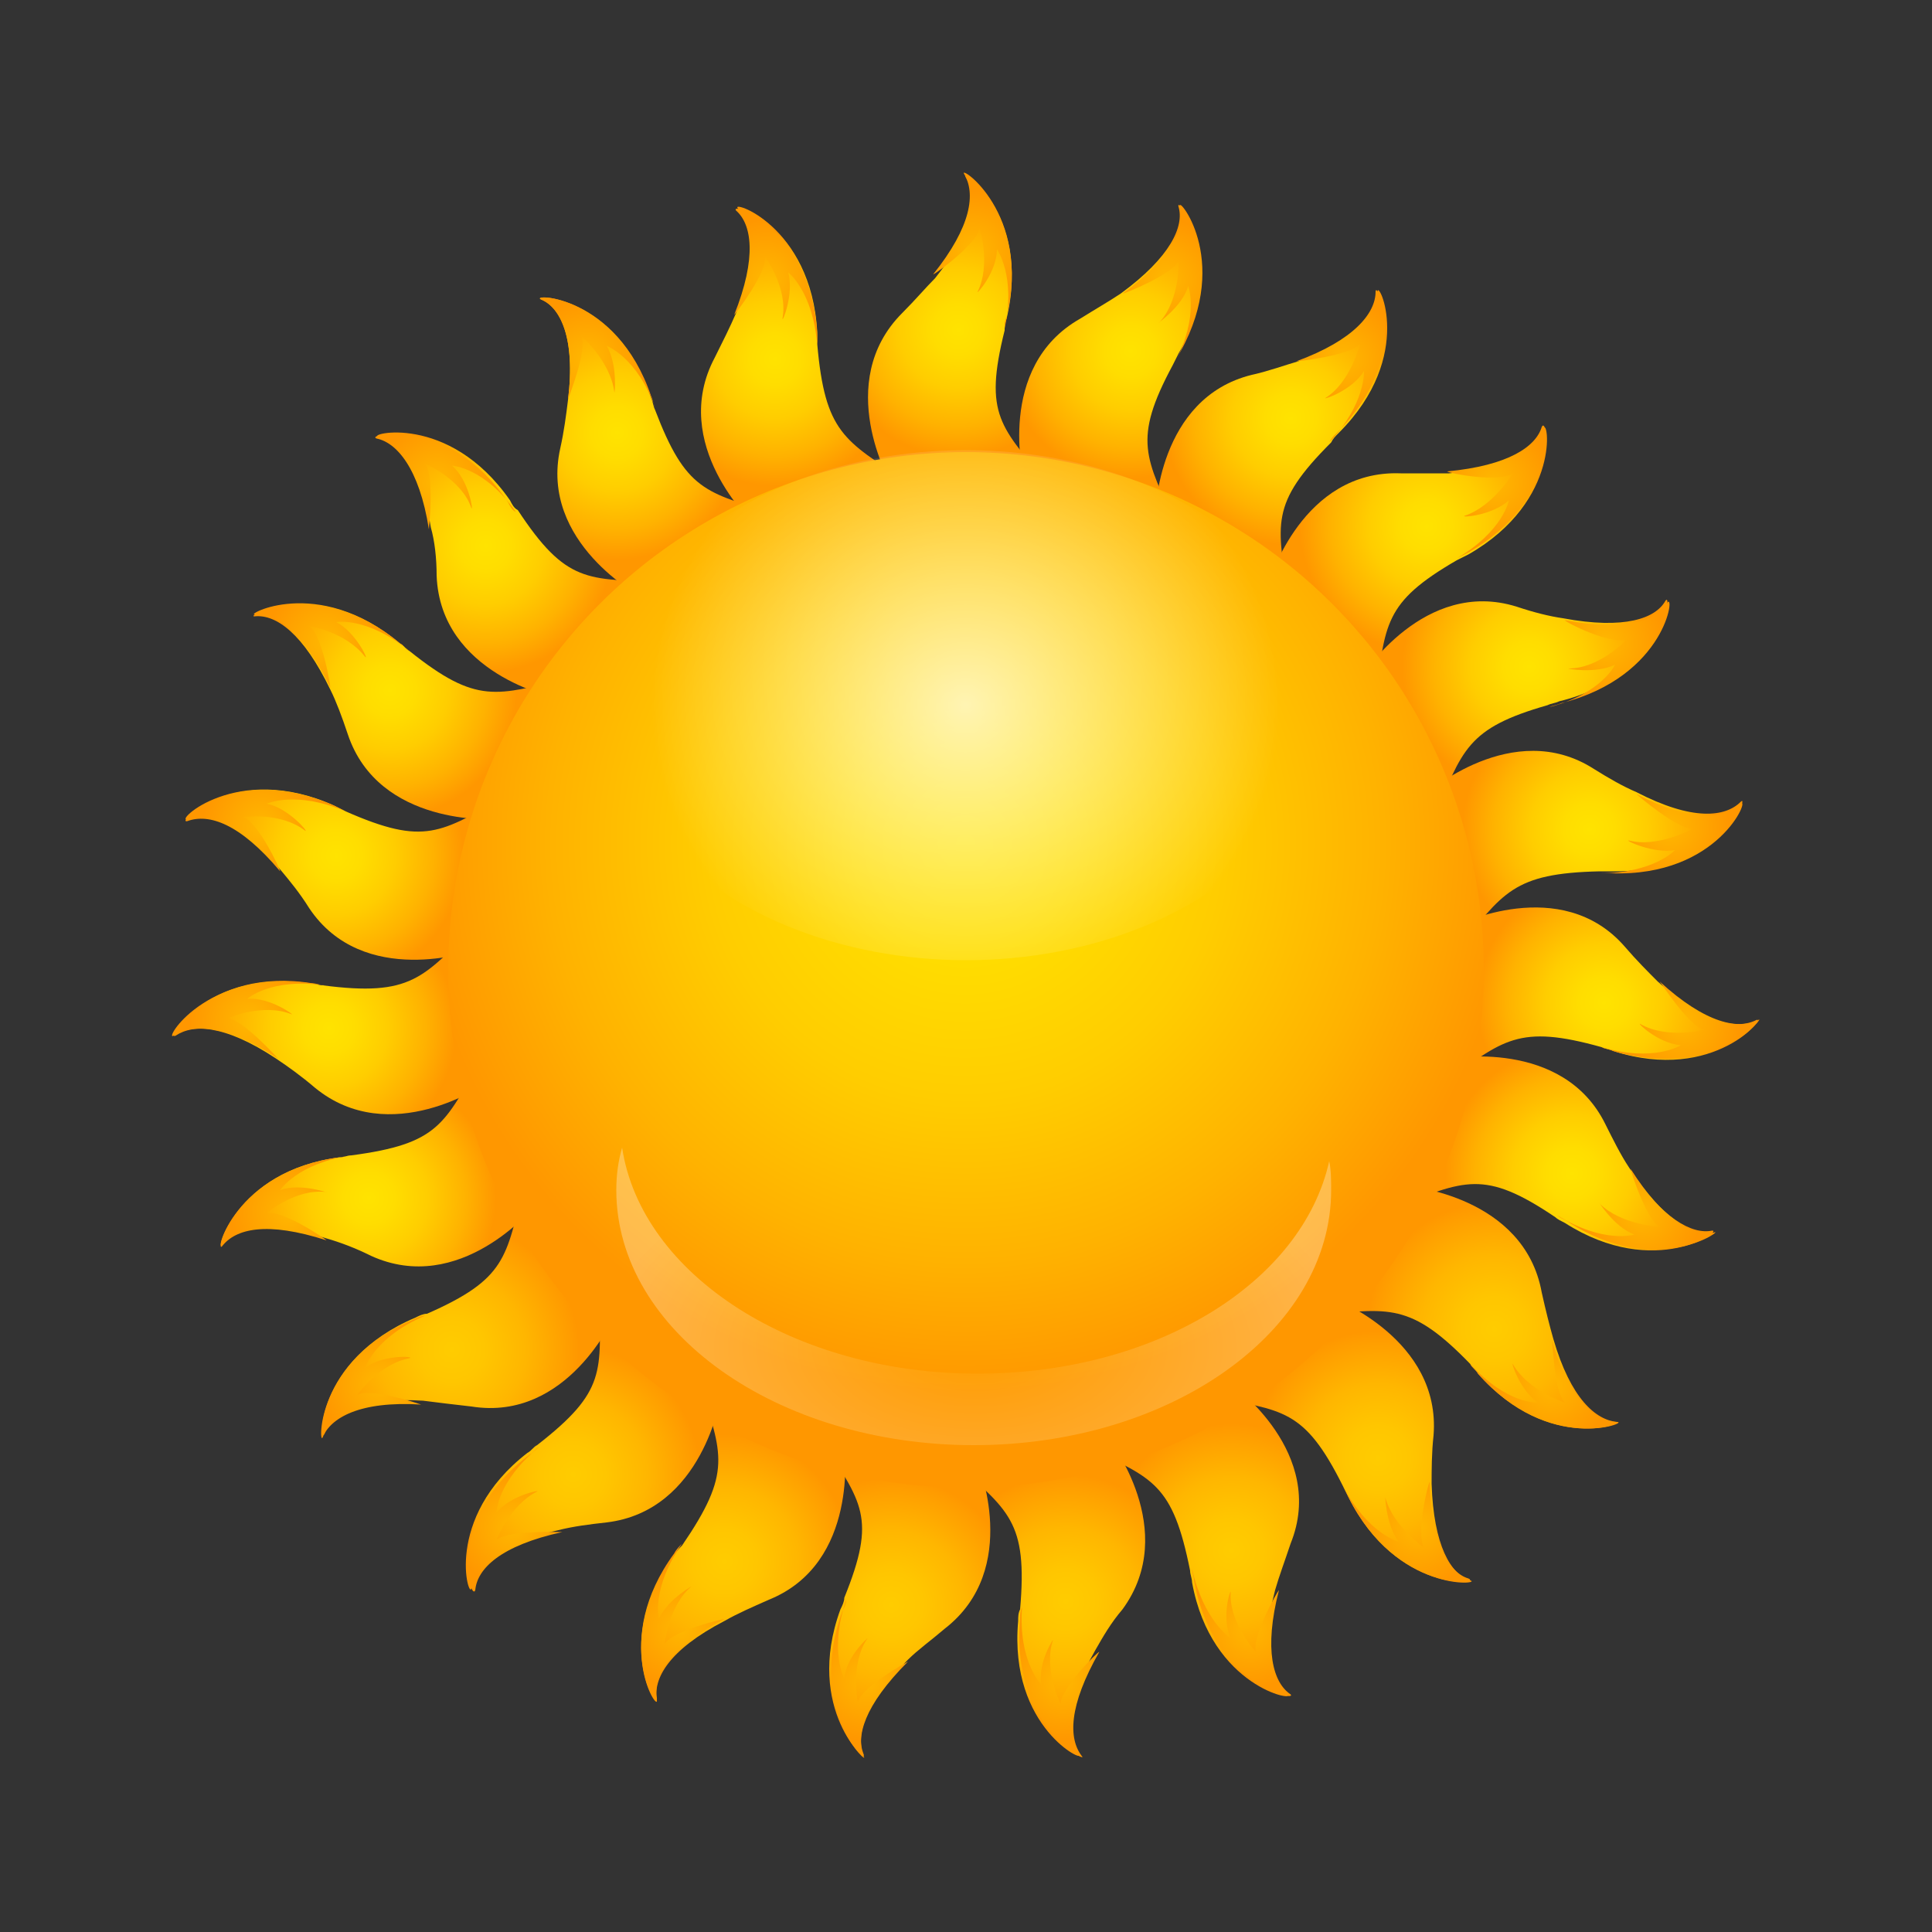 <?xml version="1.0" encoding="utf-8"?>
<!-- Generator: Adobe Illustrator 22.1.0, SVG Export Plug-In . SVG Version: 6.00 Build 0)  -->
<svg version="1.1" id="Layer_1" xmlns="http://www.w3.org/2000/svg" xmlns:xlink="http://www.w3.org/1999/xlink" x="0px" y="0px"
	 viewBox="0 0 100 100" style="enable-background:new 0 0 100 100;" xml:space="preserve">
<rect x="0" y="0" width="100" height="100" fill="#333333" stroke="none"/>
<style type="text/css">
	.st0{fill:url(#SVGID_1_);}
	.st1{fill:url(#SVGID_2_);}
	.st2{fill:url(#SVGID_3_);}
	.st3{fill:url(#SVGID_4_);}
	.st4{fill:url(#SVGID_5_);}
	.st5{fill:url(#SVGID_6_);}
	.st6{fill:url(#SVGID_7_);}
	.st7{fill:url(#SVGID_8_);}
	.st8{fill:url(#SVGID_9_);}
	.st9{fill:url(#SVGID_10_);}
	.st10{fill:url(#SVGID_11_);}
	.st11{fill:url(#SVGID_12_);}
	.st12{fill:url(#SVGID_13_);}
	.st13{fill:url(#SVGID_14_);}
	.st14{fill:url(#SVGID_15_);}
	.st15{fill:url(#SVGID_16_);}
	.st16{fill:url(#SVGID_17_);}
	.st17{fill:url(#SVGID_18_);}
	.st18{fill:url(#SVGID_19_);}
	.st19{fill:url(#SVGID_20_);}
	.st20{fill:url(#SVGID_21_);}
	.st21{fill:url(#SVGID_22_);}
	.st22{fill:url(#SVGID_23_);}
	.st23{fill:url(#SVGID_24_);}
	.st24{fill:url(#SVGID_25_);}
	.st25{fill:url(#SVGID_26_);}
	.st26{fill:url(#SVGID_27_);}
	.st27{fill:url(#SVGID_28_);}
	.st28{fill:url(#SVGID_29_);}
	.st29{fill:url(#SVGID_30_);}
	.st30{fill:url(#SVGID_31_);}
	.st31{fill:url(#SVGID_32_);}
	.st32{fill:url(#SVGID_33_);}
	.st33{fill:url(#SVGID_34_);}
	.st34{fill:url(#SVGID_35_);}
	.st35{fill:url(#SVGID_36_);}
	.st36{fill:url(#SVGID_37_);}
	.st37{fill:url(#SVGID_38_);}
	.st38{fill:url(#SVGID_39_);}
	.st39{fill:url(#SVGID_40_);}
	.st40{fill:url(#SVGID_41_);}
	.st41{fill:url(#SVGID_42_);}
	.st42{fill:url(#SVGID_43_);}
	.st43{fill:url(#SVGID_44_);}
	.st44{fill:url(#SVGID_45_);}
	.st45{fill:url(#SVGID_46_);}
	.st46{fill:url(#SVGID_47_);}
	.st47{opacity:0.7;fill:url(#SVGID_48_);}
	.st48{opacity:0.3;fill:url(#SVGID_49_);}
</style>
<g>
	<g>
		<g>
			<radialGradient id="SVGID_1_" cx="49.606" cy="17.064" r="6.567" gradientUnits="userSpaceOnUse">
				<stop  offset="0" style="stop-color:#FFE300"/>
				<stop  offset="0.202" style="stop-color:#FFDD00"/>
				<stop  offset="0.465" style="stop-color:#FFCD00"/>
				<stop  offset="0.762" style="stop-color:#FFB200"/>
				<stop  offset="1" style="stop-color:#FF9700"/>
			</radialGradient>
			<path class="st0" d="M54.3,25.1l-8.2-0.1c0,0-3-5.2,0.6-8.8c0.7-0.7,1.2-1.3,1.7-1.8c0,0,0,0,0,0c2-2.5,2.2-4.2,1.6-5.2
				c-0.4-0.6,3.4,1.8,2.1,7.3c-0.1,0.2-0.1,0.4-0.1,0.6C50.9,21.5,51.8,22.1,54.3,25.1z"/>
			<radialGradient id="SVGID_2_" cx="50.333" cy="13.059" r="3.167" gradientUnits="userSpaceOnUse">
				<stop  offset="0" style="stop-color:#FFB800"/>
				<stop  offset="1" style="stop-color:#FF9700"/>
			</radialGradient>
			<path class="st1" d="M52.1,16.4c-0.1,0.2-0.1,0.4-0.1,0.6c0.6-2.7-0.4-4.1-0.4-4.1c0,1.2-1.1,2.4-1,2.2c0.7-1.4,0.1-3.3,0.1-3.3
				c-0.1,0.8-2.3,2.4-2.4,2.4c2-2.5,2.2-4.2,1.6-5.2C49.6,8.5,53.4,11,52.1,16.4z"/>
		</g>
		<g>
			
				<radialGradient id="SVGID_3_" cx="43.304" cy="16.456" r="6.567" gradientTransform="matrix(0.963 0.269 -0.269 0.963 21.244 -9.313)" gradientUnits="userSpaceOnUse">
				<stop  offset="0" style="stop-color:#FFE300"/>
				<stop  offset="0.202" style="stop-color:#FFDD00"/>
				<stop  offset="0.465" style="stop-color:#FFCD00"/>
				<stop  offset="0.762" style="stop-color:#FFB200"/>
				<stop  offset="1" style="stop-color:#FF9700"/>
			</radialGradient>
			<path class="st2" d="M60.9,27.2L53,24.8c0,0-1.5-5.8,2.9-8.3c0.8-0.5,1.5-0.9,2.1-1.3c0,0,0,0,0,0c2.6-1.9,3.3-3.5,3-4.5
				c-0.2-0.7,2.8,2.7,0,7.6c-0.1,0.2-0.2,0.4-0.3,0.6C58.6,22.8,59.3,23.7,60.9,27.2z"/>
			
				<radialGradient id="SVGID_4_" cx="44.032" cy="12.452" r="3.167" gradientTransform="matrix(0.963 0.269 -0.269 0.963 21.244 -9.313)" gradientUnits="userSpaceOnUse">
				<stop  offset="0" style="stop-color:#FFB800"/>
				<stop  offset="1" style="stop-color:#FF9700"/>
			</radialGradient>
			<path class="st3" d="M61.1,18.2c-0.1,0.2-0.2,0.4-0.3,0.6c1.3-2.5,0.7-4,0.7-4c-0.3,1.1-1.7,2-1.5,1.9c1.1-1.2,1-3.2,1-3.2
				c-0.3,0.7-2.8,1.7-2.9,1.7c2.6-1.9,3.3-3.5,3-4.5C60.8,10,63.8,13.3,61.1,18.2z"/>
		</g>
		<g>
			
				<radialGradient id="SVGID_5_" cx="36.057" cy="16.829" r="6.566" gradientTransform="matrix(0.855 0.518 -0.518 0.855 44.692 -11.415)" gradientUnits="userSpaceOnUse">
				<stop  offset="0" style="stop-color:#FFE300"/>
				<stop  offset="0.202" style="stop-color:#FFDD00"/>
				<stop  offset="0.465" style="stop-color:#FFCD00"/>
				<stop  offset="0.762" style="stop-color:#FFB200"/>
				<stop  offset="1" style="stop-color:#FF9700"/>
			</radialGradient>
			<path class="st4" d="M66.7,31l-6.9-4.4c0,0,0.1-6,5-7.2c0.9-0.2,1.7-0.5,2.4-0.7c0,0,0,0,0,0c3-1.1,4.1-2.5,4.1-3.6
				c0-0.7,2,3.3-2,7.3c-0.2,0.2-0.3,0.3-0.4,0.5C65.7,26.1,66.1,27.1,66.7,31z"/>
			
				<radialGradient id="SVGID_6_" cx="36.785" cy="12.825" r="3.167" gradientTransform="matrix(0.855 0.518 -0.518 0.855 44.692 -11.415)" gradientUnits="userSpaceOnUse">
				<stop  offset="0" style="stop-color:#FFB800"/>
				<stop  offset="1" style="stop-color:#FF9700"/>
			</radialGradient>
			<path class="st5" d="M69.2,22.4c-0.2,0.2-0.3,0.3-0.4,0.5c1.9-2,1.8-3.7,1.8-3.7c-0.6,1-2.1,1.5-2,1.4c1.3-0.8,1.8-2.8,1.8-2.8
				c-0.5,0.6-3.2,0.9-3.3,0.9c3-1.1,4.1-2.5,4.1-3.6C71.2,14.4,73.2,18.4,69.2,22.4z"/>
		</g>
		<g>
			
				<radialGradient id="SVGID_7_" cx="29.672" cy="20.471" r="6.567" gradientTransform="matrix(0.684 0.729 -0.729 0.684 68.474 -8.399)" gradientUnits="userSpaceOnUse">
				<stop  offset="0" style="stop-color:#FFE300"/>
				<stop  offset="0.202" style="stop-color:#FFDD00"/>
				<stop  offset="0.465" style="stop-color:#FFCD00"/>
				<stop  offset="0.762" style="stop-color:#FFB200"/>
				<stop  offset="1" style="stop-color:#FF9700"/>
			</radialGradient>
			<path class="st6" d="M71.2,36.2l-5.5-6.1c0,0,1.7-5.8,6.8-5.6c0.9,0,1.8,0,2.5,0c0,0,0,0,0,0c3.2-0.3,4.6-1.3,4.9-2.3
				c0.2-0.7,1,3.7-3.9,6.5c-0.2,0.1-0.4,0.2-0.6,0.3C71.6,31.2,71.7,32.3,71.2,36.2z"/>
			
				<radialGradient id="SVGID_8_" cx="30.399" cy="16.466" r="3.167" gradientTransform="matrix(0.684 0.729 -0.729 0.684 68.474 -8.399)" gradientUnits="userSpaceOnUse">
				<stop  offset="0" style="stop-color:#FFB800"/>
				<stop  offset="1" style="stop-color:#FF9700"/>
			</radialGradient>
			<path class="st7" d="M76,28.6c-0.2,0.1-0.4,0.2-0.6,0.3c2.4-1.4,2.7-3,2.7-3c-0.9,0.8-2.5,0.9-2.3,0.8c1.5-0.5,2.5-2.2,2.5-2.2
				c-0.7,0.5-3.3,0-3.4-0.1c3.2-0.3,4.6-1.3,4.9-2.3C80.1,21.4,80.9,25.8,76,28.6z"/>
		</g>
		<g>
			
				<radialGradient id="SVGID_9_" cx="24.742" cy="23.858" r="6.566" gradientTransform="matrix(0.463 0.886 -0.886 0.463 88.834 1.537)" gradientUnits="userSpaceOnUse">
				<stop  offset="0" style="stop-color:#FFE300"/>
				<stop  offset="0.202" style="stop-color:#FFDD00"/>
				<stop  offset="0.465" style="stop-color:#FFCD00"/>
				<stop  offset="0.762" style="stop-color:#FFB200"/>
				<stop  offset="1" style="stop-color:#FF9700"/>
			</radialGradient>
			<path class="st8" d="M74.2,42.4L70.5,35c0,0,3.2-5.1,8-3.6c0.9,0.3,1.7,0.5,2.4,0.6c0,0,0,0,0,0c3.2,0.6,4.8,0,5.3-0.9
				c0.4-0.6-0.1,3.9-5.5,5.2c-0.2,0.1-0.4,0.1-0.6,0.2C75.9,37.7,75.7,38.8,74.2,42.4z"/>
			
				<radialGradient id="SVGID_10_" cx="25.469" cy="19.853" r="3.167" gradientTransform="matrix(0.463 0.886 -0.886 0.463 88.834 1.537)" gradientUnits="userSpaceOnUse">
				<stop  offset="0" style="stop-color:#FFB800"/>
				<stop  offset="1" style="stop-color:#FF9700"/>
			</radialGradient>
			<path class="st9" d="M80.8,36.4c-0.2,0.1-0.4,0.1-0.6,0.2c2.7-0.7,3.4-2.2,3.4-2.2c-1,0.5-2.6,0.2-2.4,0.2c1.6,0,3-1.5,3-1.5
				c-0.8,0.3-3.2-0.9-3.2-1c3.2,0.6,4.8,0,5.3-0.9C86.7,30.6,86.3,35,80.8,36.4z"/>
		</g>
		<g>
			
				<radialGradient id="SVGID_11_" cx="21.312" cy="30.192" r="6.567" gradientTransform="matrix(0.207 0.978 -0.978 0.207 107.388 15.826)" gradientUnits="userSpaceOnUse">
				<stop  offset="0" style="stop-color:#FFE300"/>
				<stop  offset="0.202" style="stop-color:#FFDD00"/>
				<stop  offset="0.465" style="stop-color:#FFCD00"/>
				<stop  offset="0.762" style="stop-color:#FFB200"/>
				<stop  offset="1" style="stop-color:#FF9700"/>
			</radialGradient>
			<path class="st10" d="M75.4,49.2l-1.6-8.1c0,0,4.5-4,8.7-1.3c0.8,0.5,1.5,0.9,2.2,1.2c0,0,0,0,0,0c2.9,1.5,4.6,1.3,5.4,0.5
				c0.5-0.5-1.1,3.7-6.7,3.6c-0.2,0-0.4,0-0.6,0C78.3,45.2,77.8,46.2,75.4,49.2z"/>
			
				<radialGradient id="SVGID_12_" cx="22.04" cy="26.187" r="3.167" gradientTransform="matrix(0.207 0.978 -0.978 0.207 107.388 15.826)" gradientUnits="userSpaceOnUse">
				<stop  offset="0" style="stop-color:#FFB800"/>
				<stop  offset="1" style="stop-color:#FF9700"/>
			</radialGradient>
			<path class="st11" d="M83.4,45.2c-0.2,0-0.4,0-0.6,0c2.8,0,3.9-1.2,3.9-1.2c-1.1,0.2-2.6-0.5-2.4-0.5c1.5,0.4,3.3-0.6,3.3-0.6
				c-0.8,0-2.8-1.7-2.9-1.8c2.9,1.5,4.6,1.3,5.4,0.5C90.6,41.2,89,45.4,83.4,45.2z"/>
		</g>
		<g>
			
				<radialGradient id="SVGID_13_" cx="18.915" cy="36.15" r="6.567" gradientTransform="matrix(-6.330000e-02 0.998 -0.998 -6.330000e-02 120.304 35.305)" gradientUnits="userSpaceOnUse">
				<stop  offset="0" style="stop-color:#FFE300"/>
				<stop  offset="0.202" style="stop-color:#FFDD00"/>
				<stop  offset="0.465" style="stop-color:#FFCD00"/>
				<stop  offset="0.762" style="stop-color:#FFB200"/>
				<stop  offset="1" style="stop-color:#FF9700"/>
			</radialGradient>
			<path class="st12" d="M74.7,56.1l0.7-8.2c0,0,5.4-2.7,8.7,1.1c0.6,0.7,1.2,1.3,1.7,1.8c0,0,0,0,0,0c2.4,2.2,4.1,2.5,5.1,2
				c0.6-0.3-2.1,3.3-7.4,1.6c-0.2-0.1-0.4-0.1-0.6-0.2C78.6,53,77.8,53.8,74.7,56.1z"/>
			
				<radialGradient id="SVGID_14_" cx="19.642" cy="32.145" r="3.167" gradientTransform="matrix(-6.330000e-02 0.998 -0.998 -6.330000e-02 120.304 35.305)" gradientUnits="userSpaceOnUse">
				<stop  offset="0" style="stop-color:#FFB800"/>
				<stop  offset="1" style="stop-color:#FF9700"/>
			</radialGradient>
			<path class="st13" d="M83.5,54.4c-0.2-0.1-0.4-0.1-0.6-0.2c2.7,0.8,4.1-0.1,4.1-0.1c-1.2-0.1-2.3-1.2-2.1-1.1
				c1.4,0.8,3.3,0.3,3.3,0.3c-0.8-0.2-2.2-2.4-2.3-2.5c2.4,2.2,4.1,2.5,5.1,2C91.5,52.4,88.9,56,83.5,54.4z"/>
		</g>
		<g>
			
				<radialGradient id="SVGID_15_" cx="18.249" cy="43.125" r="6.567" gradientTransform="matrix(-0.329 0.944 -0.944 -0.329 128.076 57.698)" gradientUnits="userSpaceOnUse">
				<stop  offset="0" style="stop-color:#FFE300"/>
				<stop  offset="0.202" style="stop-color:#FFDD00"/>
				<stop  offset="0.465" style="stop-color:#FFCD00"/>
				<stop  offset="0.762" style="stop-color:#FFB200"/>
				<stop  offset="1" style="stop-color:#FF9700"/>
			</radialGradient>
			<path class="st14" d="M72.2,62.5l2.8-7.7c0,0,5.9-1.1,8.1,3.4c0.4,0.8,0.8,1.6,1.2,2.2c0,0,0,0,0,0c1.7,2.7,3.3,3.5,4.3,3.3
				c0.7-0.1-2.9,2.6-7.6-0.4c-0.2-0.1-0.4-0.2-0.5-0.3C76.8,60.5,75.8,61.1,72.2,62.5z"/>
			
				<radialGradient id="SVGID_16_" cx="18.976" cy="39.12" r="3.167" gradientTransform="matrix(-0.329 0.944 -0.944 -0.329 128.076 57.698)" gradientUnits="userSpaceOnUse">
				<stop  offset="0" style="stop-color:#FFB800"/>
				<stop  offset="1" style="stop-color:#FF9700"/>
			</radialGradient>
			<path class="st15" d="M81.1,63.2c-0.2-0.1-0.4-0.2-0.5-0.3c2.4,1.5,4,1,4,1c-1.1-0.4-1.9-1.8-1.8-1.6c1.1,1.1,3.1,1.2,3.1,1.2
				c-0.7-0.4-1.5-2.9-1.5-3c1.7,2.7,3.3,3.5,4.3,3.3C89.4,63.5,85.8,66.3,81.1,63.2z"/>
		</g>
		<g>
			
				<radialGradient id="SVGID_17_" cx="19.471" cy="50.25" r="6.567" gradientTransform="matrix(-0.571 0.821 -0.821 -0.571 129.716 81.494)" gradientUnits="userSpaceOnUse">
				<stop  offset="0" style="stop-color:#FFCC00"/>
				<stop  offset="0.252" style="stop-color:#FFC600"/>
				<stop  offset="0.582" style="stop-color:#FFB600"/>
				<stop  offset="0.953" style="stop-color:#FF9B00"/>
				<stop  offset="1" style="stop-color:#FF9700"/>
			</radialGradient>
			<path class="st16" d="M68.1,68.1l4.8-6.7c0,0,6,0.5,6.9,5.5c0.2,0.9,0.4,1.7,0.6,2.4c0,0,0,0,0,0c0.9,3.1,2.2,4.2,3.3,4.3
				c0.7,0-3.5,1.7-7.2-2.5c-0.1-0.2-0.3-0.3-0.4-0.5C73,67.4,71.9,67.7,68.1,68.1z"/>
			
				<radialGradient id="SVGID_18_" cx="20.199" cy="46.245" r="3.167" gradientTransform="matrix(-0.571 0.821 -0.821 -0.571 129.716 81.494)" gradientUnits="userSpaceOnUse">
				<stop  offset="0" style="stop-color:#FFB800"/>
				<stop  offset="1" style="stop-color:#FF9700"/>
			</radialGradient>
			<path class="st17" d="M76.5,71.1c-0.1-0.2-0.3-0.3-0.4-0.5c1.9,2.1,3.5,2,3.5,2c-1-0.7-1.4-2.2-1.3-2c0.8,1.4,2.7,2,2.7,2
				c-0.6-0.6-0.6-3.2-0.7-3.3c0.9,3.1,2.2,4.2,3.3,4.3C84.3,73.6,80.2,75.3,76.5,71.1z"/>
		</g>
		<g>
			
				<radialGradient id="SVGID_19_" cx="22.504" cy="55.547" r="6.566" gradientTransform="matrix(-0.771 0.637 -0.637 -0.771 124.063 103.945)" gradientUnits="userSpaceOnUse">
				<stop  offset="0" style="stop-color:#FFCC00"/>
				<stop  offset="0.252" style="stop-color:#FFC600"/>
				<stop  offset="0.582" style="stop-color:#FFB600"/>
				<stop  offset="0.953" style="stop-color:#FF9B00"/>
				<stop  offset="1" style="stop-color:#FF9700"/>
			</radialGradient>
			<path class="st18" d="M62.6,72.3l6.4-5.1c0,0,5.6,2.1,5.2,7.1c-0.1,0.9-0.1,1.8-0.1,2.5c0,0,0,0,0,0c0.1,3.2,1,4.7,2,5
				c0.7,0.2-3.8,0.7-6.3-4.3c-0.1-0.2-0.2-0.4-0.3-0.6C67.5,72.9,66.4,73,62.6,72.3z"/>
			
				<radialGradient id="SVGID_20_" cx="23.232" cy="51.542" r="3.167" gradientTransform="matrix(-0.771 0.637 -0.637 -0.771 124.063 103.945)" gradientUnits="userSpaceOnUse">
				<stop  offset="0" style="stop-color:#FFB800"/>
				<stop  offset="1" style="stop-color:#FF9700"/>
			</radialGradient>
			<path class="st19" d="M69.8,77.5c-0.1-0.2-0.2-0.4-0.3-0.6c1.3,2.5,2.9,2.9,2.9,2.9c-0.7-0.9-0.7-2.5-0.7-2.3
				c0.4,1.5,2,2.6,2,2.6c-0.4-0.7,0.2-3.3,0.3-3.4c0.1,3.2,1,4.7,2,5C76.8,82,72.3,82.5,69.8,77.5z"/>
		</g>
		<g>
			
				<radialGradient id="SVGID_21_" cx="27.48" cy="60.419" r="6.567" gradientTransform="matrix(-0.914 0.406 -0.406 -0.914 113.389 124.327)" gradientUnits="userSpaceOnUse">
				<stop  offset="0" style="stop-color:#FFCC00"/>
				<stop  offset="0.252" style="stop-color:#FFC600"/>
				<stop  offset="0.582" style="stop-color:#FFB600"/>
				<stop  offset="0.953" style="stop-color:#FF9B00"/>
				<stop  offset="1" style="stop-color:#FF9700"/>
			</radialGradient>
			<path class="st20" d="M56.2,74.9l7.6-3.2c0,0,4.9,3.5,3,8.2c-0.3,0.9-0.6,1.7-0.8,2.4c0,0,0,0,0,0c-0.8,3.1-0.3,4.8,0.6,5.4
				c0.6,0.4-3.9-0.3-4.9-5.8c0-0.2-0.1-0.4-0.1-0.6C60.7,76.8,59.7,76.5,56.2,74.9z"/>
			
				<radialGradient id="SVGID_22_" cx="28.208" cy="56.415" r="3.167" gradientTransform="matrix(-0.914 0.406 -0.406 -0.914 113.389 124.327)" gradientUnits="userSpaceOnUse">
				<stop  offset="0" style="stop-color:#FFB800"/>
				<stop  offset="1" style="stop-color:#FF9700"/>
			</radialGradient>
			<path class="st21" d="M61.8,81.8c0-0.2-0.1-0.4-0.1-0.6c0.6,2.7,2,3.6,2,3.6c-0.5-1.1,0-2.6,0-2.4c-0.1,1.6,1.3,3.1,1.3,3.1
				c-0.2-0.8,1.1-3.1,1.2-3.2c-0.8,3.1-0.3,4.8,0.6,5.4C67.2,88.1,62.8,87.3,61.8,81.8z"/>
		</g>
		<g>
			
				<radialGradient id="SVGID_23_" cx="33.458" cy="64.172" r="6.567" gradientTransform="matrix(-0.989 0.145 -0.145 -0.989 97.561 141.496)" gradientUnits="userSpaceOnUse">
				<stop  offset="0" style="stop-color:#FFCC00"/>
				<stop  offset="0.252" style="stop-color:#FFC600"/>
				<stop  offset="0.582" style="stop-color:#FFB600"/>
				<stop  offset="0.953" style="stop-color:#FF9B00"/>
				<stop  offset="1" style="stop-color:#FF9700"/>
			</radialGradient>
			<path class="st22" d="M49.3,75.6l8.1-1.1c0,0,3.7,4.7,0.7,8.8c-0.6,0.7-1,1.4-1.4,2.1c0,0,0,0,0,0c-1.6,2.8-1.6,4.5-0.9,5.4
				c0.5,0.5-3.6-1.3-3.1-6.9c0-0.2,0-0.4,0.1-0.6C53.2,78.7,52.2,78.2,49.3,75.6z"/>
			
				<radialGradient id="SVGID_24_" cx="34.185" cy="60.167" r="3.167" gradientTransform="matrix(-0.989 0.145 -0.145 -0.989 97.561 141.496)" gradientUnits="userSpaceOnUse">
				<stop  offset="0" style="stop-color:#FFB800"/>
				<stop  offset="1" style="stop-color:#FF9700"/>
			</radialGradient>
			<path class="st23" d="M52.8,83.8c0-0.2,0-0.4,0.1-0.6c-0.2,2.8,1,4,1,4c-0.2-1.2,0.7-2.5,0.6-2.3c-0.5,1.5,0.4,3.3,0.4,3.3
				c0-0.8,1.9-2.7,2-2.7c-1.6,2.8-1.6,4.5-0.9,5.4C56.4,91.3,52.3,89.4,52.8,83.8z"/>
		</g>
		<g>
			
				<radialGradient id="SVGID_25_" cx="39.907" cy="65.875" r="6.567" gradientTransform="matrix(-0.992 -0.126 0.126 -0.992 77.422 153.435)" gradientUnits="userSpaceOnUse">
				<stop  offset="0" style="stop-color:#FFCC00"/>
				<stop  offset="0.252" style="stop-color:#FFC600"/>
				<stop  offset="0.582" style="stop-color:#FFB600"/>
				<stop  offset="0.953" style="stop-color:#FF9B00"/>
				<stop  offset="1" style="stop-color:#FF9700"/>
			</radialGradient>
			<path class="st24" d="M42.5,74.5l8.1,1.2c0,0,2.3,5.5-1.7,8.6c-0.7,0.6-1.4,1.1-1.9,1.6c0,0,0,0,0,0c-2.3,2.3-2.7,3.9-2.3,4.9
				c0.3,0.6-3.1-2.3-1.2-7.5c0.1-0.2,0.2-0.4,0.2-0.6C45.4,78.5,44.6,77.8,42.5,74.5z"/>
			
				<radialGradient id="SVGID_26_" cx="40.635" cy="61.87" r="3.167" gradientTransform="matrix(-0.992 -0.126 0.126 -0.992 77.422 153.435)" gradientUnits="userSpaceOnUse">
				<stop  offset="0" style="stop-color:#FFB800"/>
				<stop  offset="1" style="stop-color:#FF9700"/>
			</radialGradient>
			<path class="st25" d="M43.6,83.4c0.1-0.2,0.2-0.4,0.2-0.6c-0.9,2.6-0.1,4.1-0.1,4.1c0.1-1.2,1.3-2.2,1.2-2.1
				c-0.9,1.3-0.5,3.3-0.5,3.3c0.2-0.8,2.6-2.1,2.6-2.1c-2.3,2.3-2.7,3.9-2.3,4.9C45.1,91.5,41.7,88.6,43.6,83.4z"/>
		</g>
		<g>
			
				<radialGradient id="SVGID_27_" cx="46.3" cy="65.572" r="6.566" gradientTransform="matrix(-0.921 -0.389 0.389 -0.921 54.641 159.22)" gradientUnits="userSpaceOnUse">
				<stop  offset="0" style="stop-color:#FFCC00"/>
				<stop  offset="0.252" style="stop-color:#FFC600"/>
				<stop  offset="0.582" style="stop-color:#FFB600"/>
				<stop  offset="0.953" style="stop-color:#FF9B00"/>
				<stop  offset="1" style="stop-color:#FF9700"/>
			</radialGradient>
			<path class="st26" d="M36.2,71.6l7.5,3.3c0,0,0.8,6-3.9,7.9c-0.9,0.4-1.6,0.7-2.3,1.1c0,0,0,0,0,0c-2.9,1.5-3.7,3-3.5,4.1
				c0.1,0.7-2.4-3,0.9-7.5c0.1-0.2,0.3-0.4,0.4-0.5C37.9,76.2,37.4,75.3,36.2,71.6z"/>
			
				<radialGradient id="SVGID_28_" cx="47.028" cy="61.567" r="3.167" gradientTransform="matrix(-0.921 -0.389 0.389 -0.921 54.641 159.22)" gradientUnits="userSpaceOnUse">
				<stop  offset="0" style="stop-color:#FFB800"/>
				<stop  offset="1" style="stop-color:#FF9700"/>
			</radialGradient>
			<path class="st27" d="M34.9,80.4c0.1-0.2,0.3-0.4,0.4-0.5c-1.6,2.3-1.2,3.9-1.2,3.9c0.5-1.1,1.9-1.8,1.7-1.7c-1.2,1-1.4,3-1.4,3
				c0.4-0.7,3-1.3,3.1-1.3c-2.9,1.5-3.7,3-3.5,4.1C34.1,88.7,31.6,84.9,34.9,80.4z"/>
		</g>
		<g>
			
				<radialGradient id="SVGID_29_" cx="53.054" cy="64.47" r="6.567" gradientTransform="matrix(-0.783 -0.622 0.622 -0.783 31.11 159.79)" gradientUnits="userSpaceOnUse">
				<stop  offset="0" style="stop-color:#FFCC00"/>
				<stop  offset="0.252" style="stop-color:#FFC600"/>
				<stop  offset="0.582" style="stop-color:#FFB600"/>
				<stop  offset="0.953" style="stop-color:#FF9B00"/>
				<stop  offset="1" style="stop-color:#FF9700"/>
			</radialGradient>
			<path class="st28" d="M31,67.1l6.3,5.2c0,0-0.9,5.9-5.9,6.5c-0.9,0.1-1.7,0.2-2.5,0.4c0,0,0,0,0,0c-3.2,0.7-4.4,1.9-4.5,3
				c-0.1,0.7-1.5-3.6,2.9-7c0.2-0.1,0.3-0.3,0.5-0.4C31.4,72,31.1,71,31,67.1z"/>
			
				<radialGradient id="SVGID_30_" cx="53.782" cy="60.465" r="3.167" gradientTransform="matrix(-0.783 -0.622 0.622 -0.783 31.11 159.79)" gradientUnits="userSpaceOnUse">
				<stop  offset="0" style="stop-color:#FFB800"/>
				<stop  offset="1" style="stop-color:#FF9700"/>
			</radialGradient>
			<path class="st29" d="M27.4,75.3c0.2-0.1,0.3-0.3,0.5-0.4c-2.2,1.8-2.2,3.4-2.2,3.4c0.7-0.9,2.3-1.2,2.1-1.1
				c-1.4,0.7-2.1,2.5-2.1,2.5c0.6-0.5,3.3-0.4,3.4-0.4c-3.2,0.7-4.4,1.9-4.5,3C24.4,83,22.9,78.7,27.4,75.3z"/>
		</g>
		<g>
			
				<radialGradient id="SVGID_31_" cx="59.079" cy="60.88" r="6.567" gradientTransform="matrix(-0.587 -0.81 0.81 -0.587 8.757 153.445)" gradientUnits="userSpaceOnUse">
				<stop  offset="0" style="stop-color:#FFCC00"/>
				<stop  offset="0.252" style="stop-color:#FFC600"/>
				<stop  offset="0.582" style="stop-color:#FFB600"/>
				<stop  offset="0.953" style="stop-color:#FF9B00"/>
				<stop  offset="1" style="stop-color:#FF9700"/>
			</radialGradient>
			<path class="st30" d="M27.1,61.4l4.7,6.7c0,0-2.4,5.5-7.4,4.7c-0.9-0.1-1.7-0.2-2.5-0.3c0,0,0,0,0,0c-3.2-0.2-4.7,0.7-5.1,1.7
				c-0.3,0.7-0.5-3.8,4.7-6c0.2-0.1,0.4-0.2,0.6-0.2C26.2,66.2,26.2,65.1,27.1,61.4z"/>
			
				<radialGradient id="SVGID_32_" cx="59.807" cy="56.874" r="3.167" gradientTransform="matrix(-0.587 -0.81 0.81 -0.587 8.757 153.445)" gradientUnits="userSpaceOnUse">
				<stop  offset="0" style="stop-color:#FFB800"/>
				<stop  offset="1" style="stop-color:#FF9700"/>
			</radialGradient>
			<path class="st31" d="M21.4,68.3c0.2-0.1,0.4-0.2,0.6-0.2c-2.6,1.1-3.1,2.7-3.1,2.7c0.9-0.7,2.6-0.6,2.3-0.5
				c-1.6,0.3-2.7,1.9-2.7,1.9c0.7-0.4,3.3,0.5,3.3,0.5c-3.2-0.2-4.7,0.7-5.1,1.7C16.5,74.9,16.3,70.4,21.4,68.3z"/>
		</g>
		<g>
			
				<radialGradient id="SVGID_33_" cx="63.317" cy="56.131" r="6.567" gradientTransform="matrix(-0.347 -0.938 0.938 -0.347 -11.579 140.878)" gradientUnits="userSpaceOnUse">
				<stop  offset="0" style="stop-color:#FFE300"/>
				<stop  offset="0.202" style="stop-color:#FFDD00"/>
				<stop  offset="0.465" style="stop-color:#FFCD00"/>
				<stop  offset="0.762" style="stop-color:#FFB200"/>
				<stop  offset="1" style="stop-color:#FF9700"/>
			</radialGradient>
			<path class="st32" d="M24.9,54.8l2.7,7.7c0,0-3.8,4.6-8.4,2.5c-0.8-0.4-1.6-0.7-2.3-0.9c0,0,0,0,0,0c-3.1-1-4.7-0.6-5.4,0.3
				c-0.4,0.6,0.6-3.8,6.1-4.5c0.2,0,0.4-0.1,0.6-0.1C22.7,59.2,23,58.2,24.9,54.8z"/>
			
				<radialGradient id="SVGID_34_" cx="64.045" cy="52.126" r="3.167" gradientTransform="matrix(-0.347 -0.938 0.938 -0.347 -11.579 140.878)" gradientUnits="userSpaceOnUse">
				<stop  offset="0" style="stop-color:#FFB800"/>
				<stop  offset="1" style="stop-color:#FF9700"/>
			</radialGradient>
			<path class="st33" d="M17.6,59.9c0.2,0,0.4-0.1,0.6-0.1c-2.8,0.4-3.7,1.8-3.7,1.8c1.1-0.4,2.6,0.2,2.4,0.1
				c-1.6-0.2-3.1,1.1-3.1,1.1c0.8-0.2,3,1.3,3.1,1.4c-3.1-1-4.7-0.6-5.4,0.3C11.1,65,12.1,60.6,17.6,59.9z"/>
		</g>
		<g>
			
				<radialGradient id="SVGID_35_" cx="66.81" cy="49.581" r="6.567" gradientTransform="matrix(-8.230000e-02 -0.997 0.997 -8.230000e-02 -26.901 123.917)" gradientUnits="userSpaceOnUse">
				<stop  offset="0" style="stop-color:#FFE300"/>
				<stop  offset="0.202" style="stop-color:#FFDD00"/>
				<stop  offset="0.465" style="stop-color:#FFCD00"/>
				<stop  offset="0.762" style="stop-color:#FFB200"/>
				<stop  offset="1" style="stop-color:#FF9700"/>
			</radialGradient>
			<path class="st34" d="M24.6,47.9l0.5,8.2c0,0-4.9,3.4-8.8,0.2c-0.7-0.6-1.4-1.1-2-1.5c0,0,0,0,0,0c-2.7-1.8-4.4-1.8-5.3-1.2
				c-0.6,0.4,1.6-3.5,7.1-2.7c0.2,0,0.4,0.1,0.6,0.1C21.3,51.6,21.9,50.6,24.6,47.9z"/>
			
				<radialGradient id="SVGID_36_" cx="67.538" cy="45.577" r="3.167" gradientTransform="matrix(-8.230000e-02 -0.997 0.997 -8.230000e-02 -26.901 123.917)" gradientUnits="userSpaceOnUse">
				<stop  offset="0" style="stop-color:#FFB800"/>
				<stop  offset="1" style="stop-color:#FF9700"/>
			</radialGradient>
			<path class="st35" d="M16.2,50.9c0.2,0,0.4,0.1,0.6,0.1c-2.8-0.4-4,0.7-4,0.7c1.2-0.1,2.5,0.9,2.3,0.8c-1.5-0.6-3.3,0.2-3.3,0.2
				c0.8,0.1,2.6,2.1,2.6,2.1c-2.7-1.8-4.4-1.8-5.3-1.2C8.5,54,10.7,50,16.2,50.9z"/>
		</g>
		<g>
			
				<radialGradient id="SVGID_37_" cx="68.113" cy="43.145" r="6.567" gradientTransform="matrix(0.189 -0.982 0.982 0.189 -37.831 103.015)" gradientUnits="userSpaceOnUse">
				<stop  offset="0" style="stop-color:#FFE300"/>
				<stop  offset="0.202" style="stop-color:#FFDD00"/>
				<stop  offset="0.465" style="stop-color:#FFCD00"/>
				<stop  offset="0.762" style="stop-color:#FFB200"/>
				<stop  offset="1" style="stop-color:#FF9700"/>
			</radialGradient>
			<path class="st36" d="M26.2,41.2l-1.7,8c0,0-5.7,2-8.5-2.2c-0.5-0.8-1-1.4-1.5-2c0,0,0,0,0,0c-2.1-2.5-3.7-3-4.8-2.6
				c-0.7,0.2,2.5-3,7.6-0.7c0.2,0.1,0.4,0.2,0.6,0.3C22,43.8,22.8,43.1,26.2,41.2z"/>
			
				<radialGradient id="SVGID_38_" cx="68.841" cy="39.14" r="3.167" gradientTransform="matrix(0.189 -0.982 0.982 0.189 -37.831 103.015)" gradientUnits="userSpaceOnUse">
				<stop  offset="0" style="stop-color:#FFB800"/>
				<stop  offset="1" style="stop-color:#FF9700"/>
			</radialGradient>
			<path class="st37" d="M17.3,41.7c0.2,0.1,0.4,0.2,0.6,0.3c-2.6-1.1-4.1-0.4-4.1-0.4c1.1,0.2,2.2,1.5,2,1.4
				c-1.3-1-3.2-0.7-3.2-0.7c0.8,0.3,1.9,2.7,1.9,2.8c-2.1-2.5-3.7-3-4.8-2.6C9,42.7,12.1,39.4,17.3,41.7z"/>
		</g>
		<g>
			
				<radialGradient id="SVGID_39_" cx="67.848" cy="36.422" r="6.567" gradientTransform="matrix(0.446 -0.895 0.895 0.446 -42.676 80.209)" gradientUnits="userSpaceOnUse">
				<stop  offset="0" style="stop-color:#FFE300"/>
				<stop  offset="0.202" style="stop-color:#FFDD00"/>
				<stop  offset="0.465" style="stop-color:#FFCD00"/>
				<stop  offset="0.762" style="stop-color:#FFB200"/>
				<stop  offset="1" style="stop-color:#FF9700"/>
			</radialGradient>
			<path class="st38" d="M29.4,35.1l-3.8,7.3c0,0-6,0.4-7.6-4.4c-0.3-0.9-0.6-1.7-0.9-2.3c0,0,0,0,0,0c-1.4-2.9-2.8-3.9-3.9-3.8
				c-0.7,0.1,3.2-2.2,7.5,1.4c0.2,0.1,0.3,0.3,0.5,0.4C24.7,36.5,25.7,36,29.4,35.1z"/>
			
				<radialGradient id="SVGID_40_" cx="68.576" cy="32.417" r="3.167" gradientTransform="matrix(0.446 -0.895 0.895 0.446 -42.676 80.209)" gradientUnits="userSpaceOnUse">
				<stop  offset="0" style="stop-color:#FFB800"/>
				<stop  offset="1" style="stop-color:#FF9700"/>
			</radialGradient>
			<path class="st39" d="M20.7,33.3c0.2,0.1,0.3,0.3,0.5,0.4c-2.2-1.8-3.8-1.5-3.8-1.5c1,0.5,1.7,2,1.5,1.8c-1-1.3-2.9-1.6-2.9-1.6
				c0.7,0.5,1.1,3.1,1.1,3.2c-1.4-2.9-2.8-3.9-3.9-3.8C12.6,31.9,16.4,29.7,20.7,33.3z"/>
		</g>
		<g>
			
				<radialGradient id="SVGID_41_" cx="64.854" cy="30.17" r="6.567" gradientTransform="matrix(0.67 -0.742 0.742 0.67 -40.697 56.153)" gradientUnits="userSpaceOnUse">
				<stop  offset="0" style="stop-color:#FFE300"/>
				<stop  offset="0.202" style="stop-color:#FFDD00"/>
				<stop  offset="0.465" style="stop-color:#FFCD00"/>
				<stop  offset="0.762" style="stop-color:#FFB200"/>
				<stop  offset="1" style="stop-color:#FF9700"/>
			</radialGradient>
			<path class="st40" d="M34.3,30.1l-5.6,6c0,0-5.9-1.2-6.1-6.3c0-0.9-0.1-1.8-0.3-2.5c0,0,0,0,0,0c-0.5-3.2-1.7-4.5-2.7-4.7
				c-0.7-0.1,3.6-1.3,6.8,3.3c0.1,0.2,0.2,0.4,0.4,0.5C29.3,30.2,30.4,30,34.3,30.1z"/>
			
				<radialGradient id="SVGID_42_" cx="65.583" cy="26.165" r="3.167" gradientTransform="matrix(0.67 -0.742 0.742 0.67 -40.697 56.153)" gradientUnits="userSpaceOnUse">
				<stop  offset="0" style="stop-color:#FFB800"/>
				<stop  offset="1" style="stop-color:#FF9700"/>
			</radialGradient>
			<path class="st41" d="M26.3,26c0.1,0.2,0.2,0.4,0.4,0.5c-1.6-2.3-3.3-2.4-3.3-2.4c0.9,0.8,1.1,2.4,1,2.2C23.9,24.8,22,24,22,24
				c0.5,0.6,0.2,3.3,0.2,3.4c-0.5-3.2-1.7-4.5-2.7-4.7C18.8,22.5,23.2,21.4,26.3,26z"/>
		</g>
		<g>
			
				<radialGradient id="SVGID_43_" cx="61.42" cy="24.726" r="6.567" gradientTransform="matrix(0.845 -0.534 0.534 0.845 -33.152 34.306)" gradientUnits="userSpaceOnUse">
				<stop  offset="0" style="stop-color:#FFE300"/>
				<stop  offset="0.202" style="stop-color:#FFDD00"/>
				<stop  offset="0.465" style="stop-color:#FFCD00"/>
				<stop  offset="0.762" style="stop-color:#FFB200"/>
				<stop  offset="1" style="stop-color:#FF9700"/>
			</radialGradient>
			<path class="st42" d="M40.2,26.6l-7,4.3c0,0-5.3-2.8-4.2-7.7c0.2-0.9,0.3-1.7,0.4-2.5c0,0,0,0,0,0c0.4-3.2-0.4-4.8-1.4-5.2
				c-0.6-0.3,3.9-0.3,5.7,5.1c0.1,0.2,0.1,0.4,0.2,0.6C35.5,25.4,36.5,25.5,40.2,26.6z"/>
			
				<radialGradient id="SVGID_44_" cx="62.148" cy="20.721" r="3.167" gradientTransform="matrix(0.845 -0.534 0.534 0.845 -33.152 34.306)" gradientUnits="userSpaceOnUse">
				<stop  offset="0" style="stop-color:#FFB800"/>
				<stop  offset="1" style="stop-color:#FF9700"/>
			</radialGradient>
			<path class="st43" d="M33.7,20.5c0.1,0.2,0.1,0.4,0.2,0.6c-0.9-2.6-2.5-3.2-2.5-3.2c0.6,1,0.4,2.6,0.4,2.4
				c-0.2-1.6-1.7-2.9-1.7-2.9c0.3,0.8-0.7,3.2-0.7,3.3c0.4-3.2-0.4-4.8-1.4-5.2C27.4,15.2,31.9,15.2,33.7,20.5z"/>
		</g>
		<g>
			
				<radialGradient id="SVGID_45_" cx="56.63" cy="20.185" r="6.567" gradientTransform="matrix(0.958 -0.287 0.287 0.958 -19.929 15.501)" gradientUnits="userSpaceOnUse">
				<stop  offset="0" style="stop-color:#FFE300"/>
				<stop  offset="0.202" style="stop-color:#FFDD00"/>
				<stop  offset="0.465" style="stop-color:#FFCD00"/>
				<stop  offset="0.762" style="stop-color:#FFB200"/>
				<stop  offset="1" style="stop-color:#FF9700"/>
			</radialGradient>
			<path class="st44" d="M46.9,24.9L39,27.1c0,0-4.4-4.1-2-8.6c0.4-0.8,0.8-1.6,1.1-2.3c0,0,0,0,0,0c1.2-3,0.9-4.7,0.1-5.4
				c-0.5-0.5,3.8,0.8,4.1,6.4c0,0.2,0,0.4,0,0.6C42.7,22.4,43.7,22.8,46.9,24.9z"/>
			
				<radialGradient id="SVGID_46_" cx="57.358" cy="16.18" r="3.167" gradientTransform="matrix(0.958 -0.287 0.287 0.958 -19.929 15.501)" gradientUnits="userSpaceOnUse">
				<stop  offset="0" style="stop-color:#FFB800"/>
				<stop  offset="1" style="stop-color:#FF9700"/>
			</radialGradient>
			<path class="st45" d="M42.3,17.3c0,0.2,0,0.4,0,0.6c-0.2-2.8-1.5-3.8-1.5-3.8c0.3,1.1-0.3,2.6-0.3,2.4c0.3-1.6-0.9-3.2-0.9-3.2
				c0.1,0.8-1.5,2.9-1.6,3c1.2-3,0.9-4.7,0.1-5.4C37.7,10.4,42,11.7,42.3,17.3z"/>
		</g>
		<radialGradient id="SVGID_47_" cx="49.972" cy="43.639" r="28.398" gradientUnits="userSpaceOnUse">
			<stop  offset="0" style="stop-color:#FFE300"/>
			<stop  offset="0.202" style="stop-color:#FFDD00"/>
			<stop  offset="0.465" style="stop-color:#FFCD00"/>
			<stop  offset="0.762" style="stop-color:#FFB200"/>
			<stop  offset="1" style="stop-color:#FF9700"/>
		</radialGradient>
		<circle class="st46" cx="50" cy="50.2" r="26.8"/>
		
			<radialGradient id="SVGID_48_" cx="49.972" cy="9.064" r="16.249" gradientTransform="matrix(1 0 0 0.965 0 27.735)" gradientUnits="userSpaceOnUse">
			<stop  offset="0" style="stop-color:#FFFFFF"/>
			<stop  offset="1" style="stop-color:#FFFFFF;stop-opacity:0"/>
		</radialGradient>
		<ellipse class="st47" cx="50" cy="36.5" rx="18.5" ry="13.2"/>
		
			<radialGradient id="SVGID_49_" cx="50.487" cy="69.755" r="19.335" gradientTransform="matrix(1 0 0 0.544 0 31.822)" gradientUnits="userSpaceOnUse">
			<stop  offset="0" style="stop-color:#FFA600"/>
			<stop  offset="1" style="stop-color:#FFFFFF"/>
		</radialGradient>
		<path class="st48" d="M50.6,71.1c-9.5,0-17.4-5.1-18.4-11.7c-0.2,0.7-0.3,1.4-0.3,2.2c0,7.3,8.3,13.2,18.5,13.2
			c10.2,0,18.5-5.9,18.5-13.2c0-0.5,0-1-0.1-1.5C67.4,66.4,59.8,71.1,50.6,71.1z"/>
	</g>
</g>
</svg>
